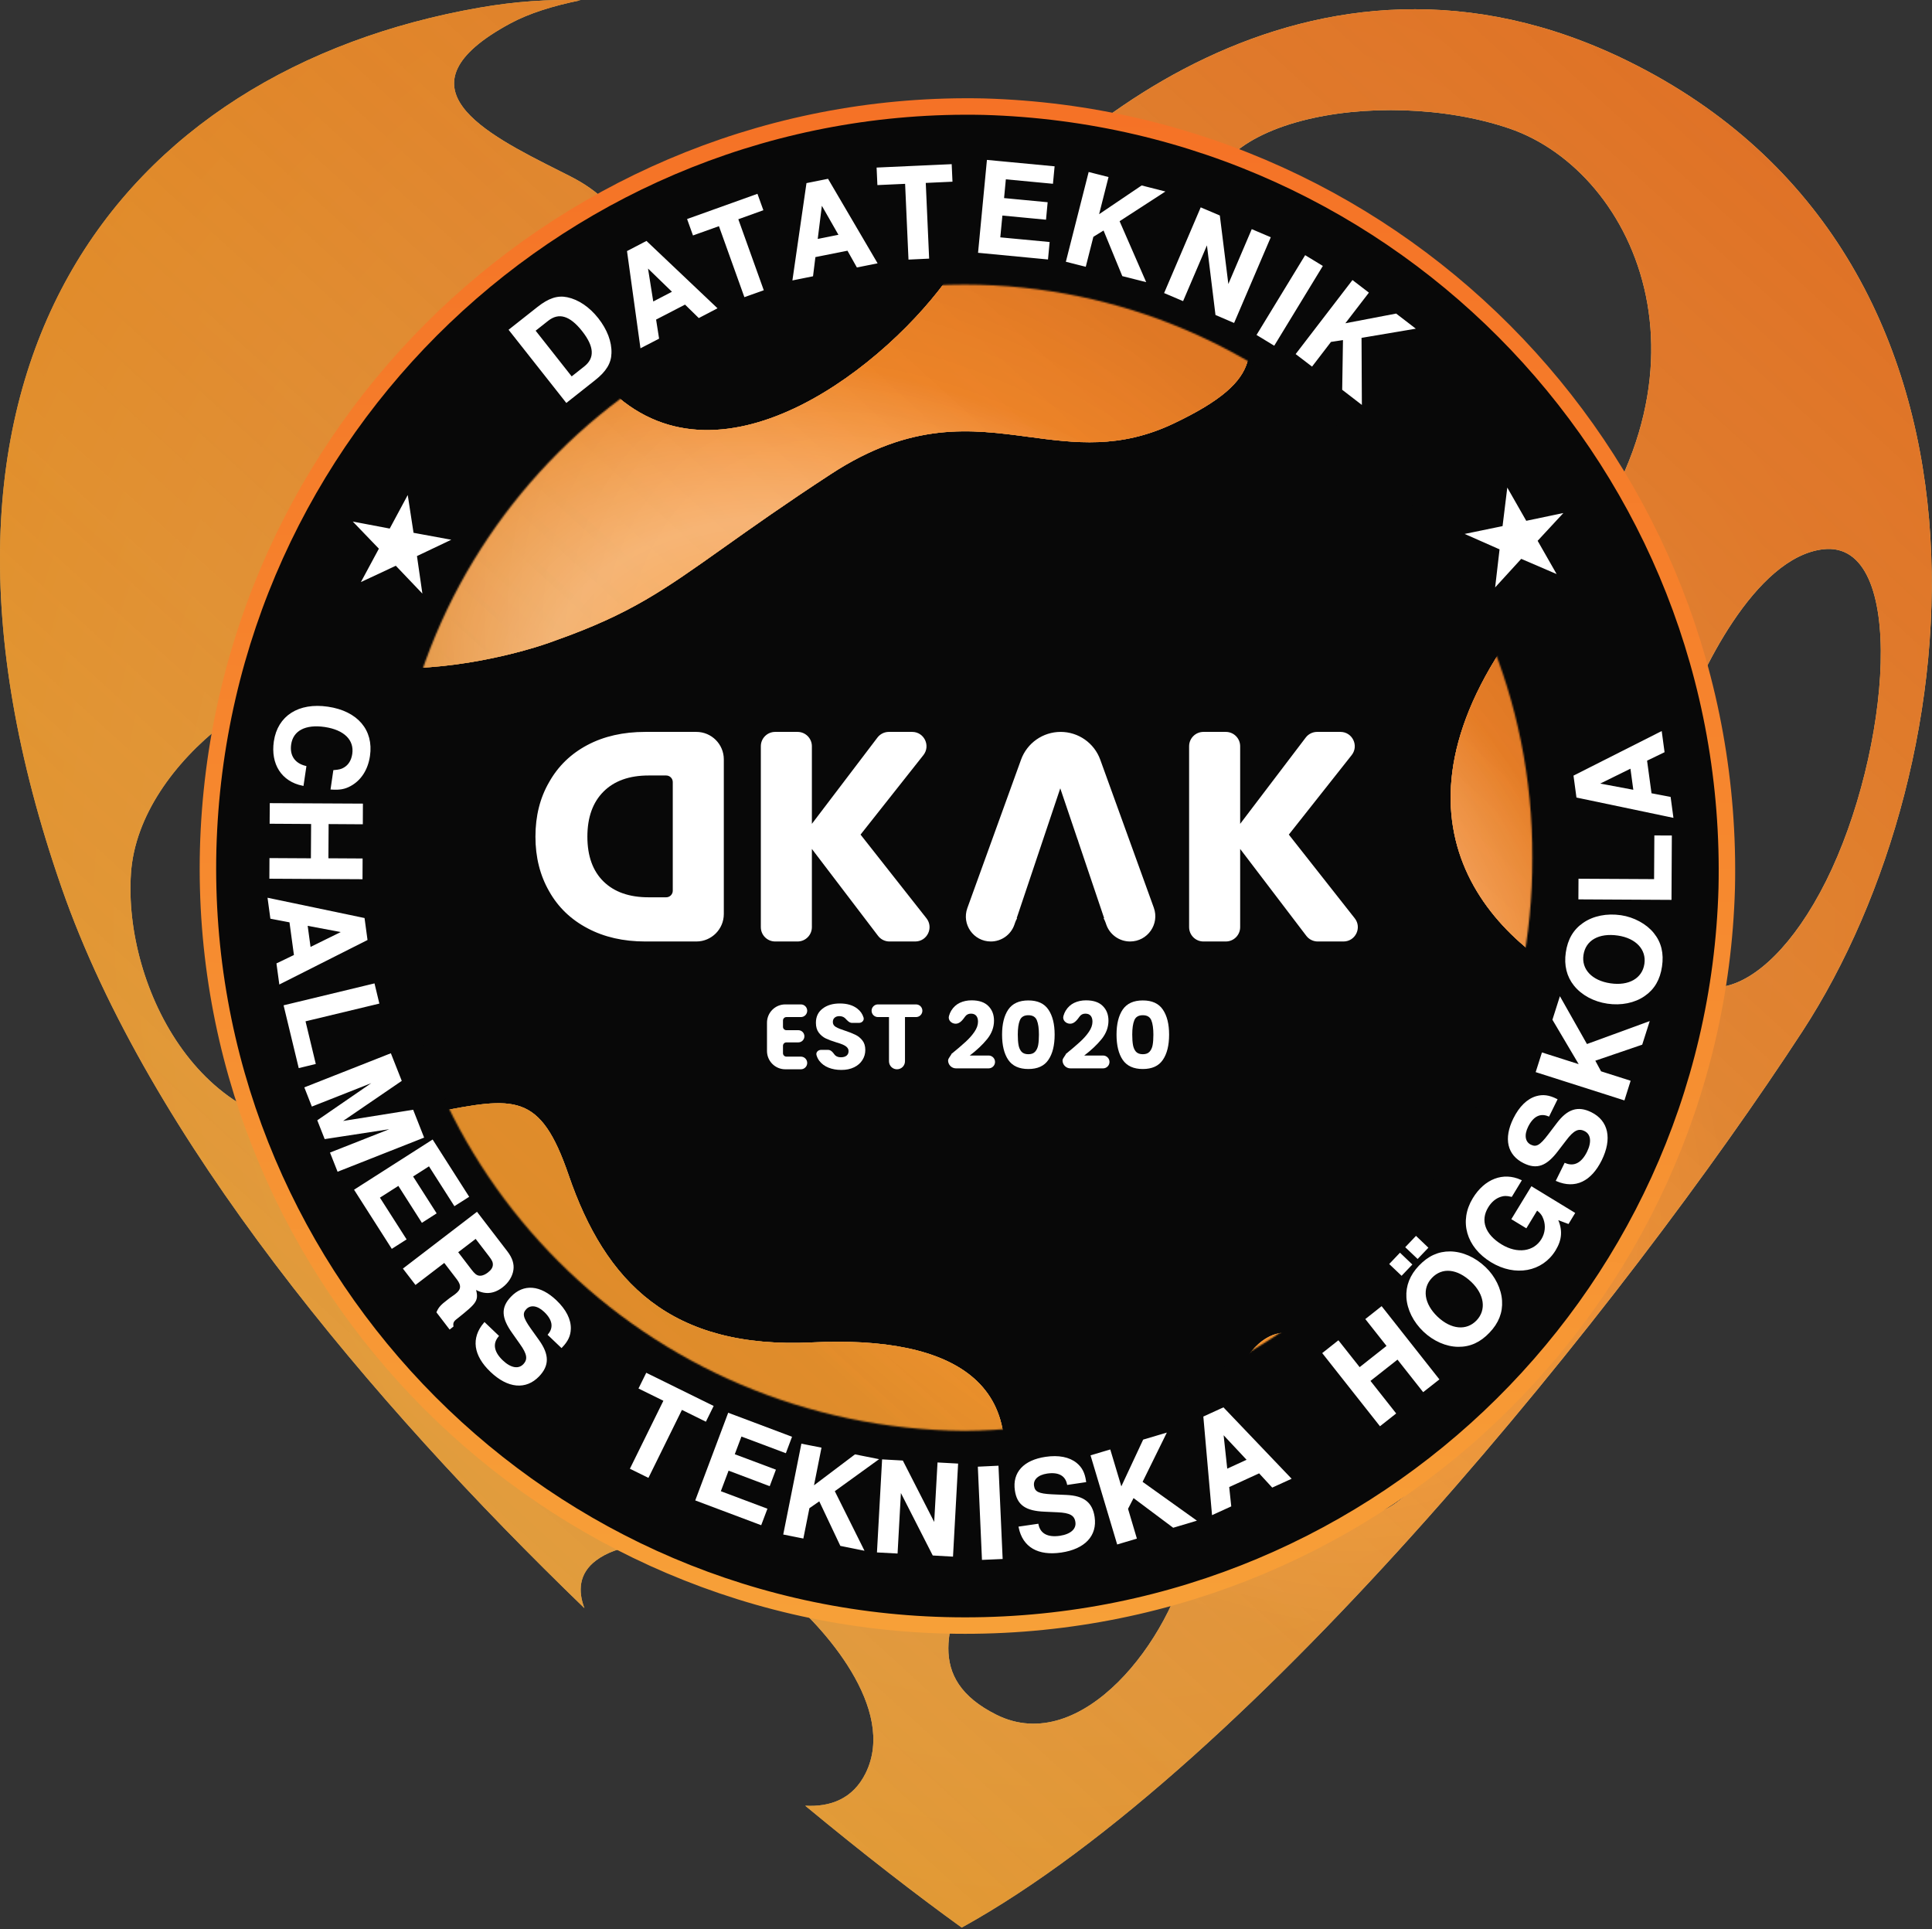 <svg width="1246" height="1244" viewBox="0 0 1246 1244" fill="none" xmlns="http://www.w3.org/2000/svg">
<rect x="0" y="0" width="1246" height="1244" fill="#333333" stroke="none"/>
<path fill-rule="evenodd" clip-rule="evenodd" d="M395.458 253.329C466.977 319.229 572.978 234.811 613.208 176.702C673.658 89.006 845.644 -61.226 1049.98 39.411C1305.41 165.208 1274.76 492.79 1162.37 665.201C1049.98 837.613 809.884 1138.38 620.232 1243.1C591.764 1222.55 557.258 1195.94 519.321 1164.51C535.542 1165.4 550.08 1160.11 558.292 1143.48C578.726 1102.1 531.046 1048.76 504.652 1027.27C467.616 997.253 411.422 986.398 384.603 1006.19C373.026 1014.74 372.827 1026.39 376.903 1037.09C238.55 903.485 95.983 734.155 39.78 572.61C-77.077 236.727 78.732 45.158 309.252 4.929C332.351 0.898 354.048 -0.537 374.379 0.175C356.618 3.757 341.085 8.642 329.048 15.146C253.28 56.085 312.575 85.915 360.908 110.231C363.086 111.326 365.242 112.411 367.362 113.484C406.697 133.408 407.591 158.822 387.796 173.509C371.377 185.691 357.145 213.994 395.458 253.329ZM1083.19 471.079C1095.75 434.255 1131.85 359.331 1175.78 354.222C1230.7 347.836 1219.2 485.127 1177.7 568.14C1136.19 651.153 1078.72 659.454 1070.42 589.851C1063.78 534.169 1076.16 487.469 1083.19 471.079ZM358.422 412.97C338.839 420.419 288.18 434.297 242.203 430.211C184.733 425.102 89.587 489.597 84.479 563.031C79.37 636.466 131.094 739.274 226.878 726.503C248.075 723.677 265.582 720.256 280.251 717.39C331.863 707.307 348.325 704.09 366.723 757.793C390.35 826.757 432.495 870.179 523.809 865.709C615.123 861.24 673.232 891.891 636.834 986.398C634.058 993.736 630.958 1001.01 627.907 1008.17C611.315 1047.12 596.193 1082.61 642.581 1105.81C697.498 1133.27 755.607 1057.28 767.101 1000.45C768.092 995.546 769.092 990.451 770.118 985.231C780.982 929.906 794.615 860.491 829.041 859.324C865.41 858.091 863.696 897.917 862.959 915.04C862.932 915.655 862.907 916.241 862.885 916.794C862.246 932.758 860.522 1027.7 930.573 937.867C984.85 868.264 1019.97 817.179 1035.94 783.974C1036.26 783.308 1036.58 782.635 1036.91 781.955C1057 740.203 1090.32 670.983 1018.69 633.912C946.959 596.786 883.319 510.031 1000.18 377.21C1117.03 244.389 1055.73 110.93 973.356 82.833C890.982 54.737 761.354 77.086 781.149 146.051C785.448 161.029 790.41 173.748 794.746 184.863C810.374 224.922 817.868 244.132 756.884 273.125C722.222 289.603 693.248 285.73 663.495 281.752C626.377 276.789 588.045 271.665 535.942 305.691C506.25 325.082 484.608 340.448 466.672 353.182C427.903 380.708 406.445 395.943 358.422 412.97Z" fill="url(#paint0_radial_36_148)"/>
<path fill-rule="evenodd" clip-rule="evenodd" d="M395.458 253.329C466.977 319.229 572.978 234.811 613.208 176.702C673.658 89.006 845.644 -61.226 1049.98 39.411C1305.41 165.208 1274.76 492.79 1162.37 665.201C1049.98 837.613 809.884 1138.38 620.232 1243.1C591.764 1222.55 557.258 1195.94 519.321 1164.51C535.542 1165.4 550.08 1160.11 558.292 1143.48C578.726 1102.1 531.046 1048.76 504.652 1027.27C467.616 997.253 411.422 986.398 384.603 1006.19C373.026 1014.74 372.827 1026.39 376.903 1037.09C238.55 903.485 95.983 734.155 39.78 572.61C-77.077 236.727 78.732 45.158 309.252 4.929C332.351 0.898 354.048 -0.537 374.379 0.175C356.618 3.757 341.085 8.642 329.048 15.146C253.28 56.085 312.575 85.915 360.908 110.231C363.086 111.326 365.242 112.411 367.362 113.484C406.697 133.408 407.591 158.822 387.796 173.509C371.377 185.691 357.145 213.994 395.458 253.329ZM1083.19 471.079C1095.75 434.255 1131.85 359.331 1175.78 354.222C1230.7 347.836 1219.2 485.127 1177.7 568.14C1136.19 651.153 1078.72 659.454 1070.42 589.851C1063.78 534.169 1076.16 487.469 1083.19 471.079ZM358.422 412.97C338.839 420.419 288.18 434.297 242.203 430.211C184.733 425.102 89.587 489.597 84.479 563.031C79.37 636.466 131.094 739.274 226.878 726.503C248.075 723.677 265.582 720.256 280.251 717.39C331.863 707.307 348.325 704.09 366.723 757.793C390.35 826.757 432.495 870.179 523.809 865.709C615.123 861.24 673.232 891.891 636.834 986.398C634.058 993.736 630.958 1001.01 627.907 1008.17C611.315 1047.12 596.193 1082.61 642.581 1105.81C697.498 1133.27 755.607 1057.28 767.101 1000.45C768.092 995.546 769.092 990.451 770.118 985.231C780.982 929.906 794.615 860.491 829.041 859.324C865.41 858.091 863.696 897.917 862.959 915.04C862.932 915.655 862.907 916.241 862.885 916.794C862.246 932.758 860.522 1027.7 930.573 937.867C984.85 868.264 1019.97 817.179 1035.94 783.974C1036.26 783.308 1036.58 782.635 1036.91 781.955C1057 740.203 1090.32 670.983 1018.69 633.912C946.959 596.786 883.319 510.031 1000.18 377.21C1117.03 244.389 1055.73 110.93 973.356 82.833C890.982 54.737 761.354 77.086 781.149 146.051C785.448 161.029 790.41 173.748 794.746 184.863C810.374 224.922 817.868 244.132 756.884 273.125C722.222 289.603 693.248 285.73 663.495 281.752C626.377 276.789 588.045 271.665 535.942 305.691C506.25 325.082 484.608 340.448 466.672 353.182C427.903 380.708 406.445 395.943 358.422 412.97Z" fill="url(#paint1_linear_36_148)"/>
<path fill-rule="evenodd" clip-rule="evenodd" d="M395.458 253.329C466.977 319.229 572.978 234.811 613.208 176.702C673.658 89.006 845.644 -61.226 1049.98 39.411C1305.41 165.208 1274.76 492.79 1162.37 665.201C1049.98 837.613 809.884 1138.38 620.232 1243.1C591.764 1222.55 557.258 1195.94 519.321 1164.51C535.542 1165.4 550.08 1160.11 558.292 1143.48C578.726 1102.1 531.046 1048.76 504.652 1027.27C467.616 997.253 411.422 986.398 384.603 1006.19C373.026 1014.74 372.827 1026.39 376.903 1037.09C238.55 903.485 95.983 734.155 39.78 572.61C-77.077 236.727 78.732 45.158 309.252 4.929C332.351 0.898 354.048 -0.537 374.379 0.175C356.618 3.757 341.085 8.642 329.048 15.146C253.28 56.085 312.575 85.915 360.908 110.231C363.086 111.326 365.242 112.411 367.362 113.484C406.697 133.408 407.591 158.822 387.796 173.509C371.377 185.691 357.145 213.994 395.458 253.329ZM1083.19 471.079C1095.75 434.255 1131.85 359.331 1175.78 354.222C1230.7 347.836 1219.2 485.127 1177.7 568.14C1136.19 651.153 1078.72 659.454 1070.42 589.851C1063.78 534.169 1076.16 487.469 1083.19 471.079ZM358.422 412.97C338.839 420.419 288.18 434.297 242.203 430.211C184.733 425.102 89.587 489.597 84.479 563.031C79.37 636.466 131.094 739.274 226.878 726.503C248.075 723.677 265.582 720.256 280.251 717.39C331.863 707.307 348.325 704.09 366.723 757.793C390.35 826.757 432.495 870.179 523.809 865.709C615.123 861.24 673.232 891.891 636.834 986.398C634.058 993.736 630.958 1001.01 627.907 1008.17C611.315 1047.12 596.193 1082.61 642.581 1105.81C697.498 1133.27 755.607 1057.28 767.101 1000.45C768.092 995.546 769.092 990.451 770.118 985.231C780.982 929.906 794.615 860.491 829.041 859.324C865.41 858.091 863.696 897.917 862.959 915.04C862.932 915.655 862.907 916.241 862.885 916.794C862.246 932.758 860.522 1027.7 930.573 937.867C984.85 868.264 1019.97 817.179 1035.94 783.974C1036.26 783.308 1036.58 782.635 1036.91 781.955C1057 740.203 1090.32 670.983 1018.69 633.912C946.959 596.786 883.319 510.031 1000.18 377.21C1117.03 244.389 1055.73 110.93 973.356 82.833C890.982 54.737 761.354 77.086 781.149 146.051C785.448 161.029 790.41 173.748 794.746 184.863C810.374 224.922 817.868 244.132 756.884 273.125C722.222 289.603 693.248 285.73 663.495 281.752C626.377 276.789 588.045 271.665 535.942 305.691C506.25 325.082 484.608 340.448 466.672 353.182C427.903 380.708 406.445 395.943 358.422 412.97Z" fill="url(#paint2_radial_36_148)" fill-opacity="0.25" style="mix-blend-mode:overlay"/>
<path fill-rule="evenodd" clip-rule="evenodd" d="M395.458 253.329C466.977 319.229 572.978 234.811 613.208 176.702C673.658 89.006 845.644 -61.226 1049.98 39.411C1305.41 165.208 1274.76 492.79 1162.37 665.201C1049.98 837.613 809.884 1138.38 620.232 1243.1C591.764 1222.55 557.258 1195.94 519.321 1164.51C535.542 1165.4 550.08 1160.11 558.292 1143.48C578.726 1102.1 531.046 1048.76 504.652 1027.27C467.616 997.253 411.422 986.398 384.603 1006.19C373.026 1014.74 372.827 1026.39 376.903 1037.09C238.55 903.485 95.983 734.155 39.78 572.61C-77.077 236.727 78.732 45.158 309.252 4.929C332.351 0.898 354.048 -0.537 374.379 0.175C356.618 3.757 341.085 8.642 329.048 15.146C253.28 56.085 312.575 85.915 360.908 110.231C363.086 111.326 365.242 112.411 367.362 113.484C406.697 133.408 407.591 158.822 387.796 173.509C371.377 185.691 357.145 213.994 395.458 253.329ZM1083.19 471.079C1095.75 434.255 1131.85 359.331 1175.78 354.222C1230.7 347.836 1219.2 485.127 1177.7 568.14C1136.19 651.153 1078.72 659.454 1070.42 589.851C1063.78 534.169 1076.16 487.469 1083.19 471.079ZM358.422 412.97C338.839 420.419 288.18 434.297 242.203 430.211C184.733 425.102 89.587 489.597 84.479 563.031C79.37 636.466 131.094 739.274 226.878 726.503C248.075 723.677 265.582 720.256 280.251 717.39C331.863 707.307 348.325 704.09 366.723 757.793C390.35 826.757 432.495 870.179 523.809 865.709C615.123 861.24 673.232 891.891 636.834 986.398C634.058 993.736 630.958 1001.01 627.907 1008.17C611.315 1047.12 596.193 1082.61 642.581 1105.81C697.498 1133.27 755.607 1057.28 767.101 1000.45C768.092 995.546 769.092 990.451 770.118 985.231C780.982 929.906 794.615 860.491 829.041 859.324C865.41 858.091 863.696 897.917 862.959 915.04C862.932 915.655 862.907 916.241 862.885 916.794C862.246 932.758 860.522 1027.7 930.573 937.867C984.85 868.264 1019.97 817.179 1035.94 783.974C1036.26 783.308 1036.58 782.635 1036.91 781.955C1057 740.203 1090.32 670.983 1018.69 633.912C946.959 596.786 883.319 510.031 1000.18 377.21C1117.03 244.389 1055.73 110.93 973.356 82.833C890.982 54.737 761.354 77.086 781.149 146.051C785.448 161.029 790.41 173.748 794.746 184.863C810.374 224.922 817.868 244.132 756.884 273.125C722.222 289.603 693.248 285.73 663.495 281.752C626.377 276.789 588.045 271.665 535.942 305.691C506.25 325.082 484.608 340.448 466.672 353.182C427.903 380.708 406.445 395.943 358.422 412.97Z" fill="url(#paint3_radial_36_148)" style="mix-blend-mode:soft-light"/>
<path d="M134.245 547.922C141.322 276.622 366.186 62.897 634.584 68.793C906.118 76.591 1119.83 301.439 1113.62 572.762C1106.14 841.345 881.301 1055.06 609.744 1048.17C341.37 1041.36 127.629 816.528 134.245 547.922Z" fill="#080808" stroke="url(#paint4_linear_36_148)" stroke-width="10.623" stroke-miterlimit="3.86"/>
<path d="M213.842 508.603C218.909 508.943 222.247 508.396 225.874 506.384C232.414 502.835 236.748 496.142 238.022 487.412C240.428 471.038 230.214 459.098 211.424 456.335C192.773 453.589 179.588 462.021 177.202 478.158C175.083 492.589 182.029 503.449 195.226 506.142L196.952 494.504C189.649 492.704 186.097 487.358 187.196 479.952C188.552 470.731 196.837 466.386 209.509 468.247C222.333 470.159 229.158 476.949 227.771 486.312C227.16 490.475 225.228 493.678 222.111 495.491C220.331 496.569 218.723 496.948 215.505 497.219L213.842 508.603Z" fill="white"/>
<path d="M213.842 508.603C218.909 508.943 222.247 508.396 225.874 506.384C232.414 502.835 236.748 496.142 238.022 487.412C240.428 471.038 230.214 459.098 211.424 456.335C192.773 453.589 179.588 462.021 177.202 478.158C175.083 492.589 182.029 503.449 195.226 506.142L196.952 494.504C189.649 492.704 186.097 487.358 187.196 479.952C188.552 470.731 196.837 466.386 209.509 468.247C222.333 470.159 229.158 476.949 227.771 486.312C227.16 490.475 225.228 493.678 222.111 495.491C220.331 496.569 218.723 496.948 215.505 497.219L213.842 508.603Z" stroke="white" stroke-width="1.192" stroke-miterlimit="10"/>
<path d="M201.103 554.123L174.38 553.977L174.325 566.091L233.198 566.407L233.254 554.224L211.2 554.099L211.341 530.837L233.395 530.976L233.45 518.848L174.577 518.546L174.495 530.631L201.246 530.793L201.103 554.123Z" fill="white"/>
<path d="M201.103 554.123L174.38 553.977L174.325 566.091L233.198 566.407L233.254 554.224L211.2 554.099L211.341 530.837L233.395 530.976L233.45 518.848L174.577 518.546L174.495 530.631L201.246 530.793L201.103 554.123Z" stroke="white" stroke-width="1.195" stroke-miterlimit="10"/>
<path d="M190.214 616.232L178.942 621.654L180.621 633.992L236.373 605.861L234.566 592.537L173.247 579.706L174.914 591.961L187.236 594.309L190.214 616.232ZM199.797 611.568L197.73 596.327L221.637 600.817L199.797 611.568Z" fill="white"/>
<path d="M190.214 616.232L178.942 621.654L180.621 633.992L236.373 605.861L234.566 592.537L173.247 579.706L174.914 591.961L187.236 594.309L190.214 616.232ZM199.797 611.568L197.73 596.327L221.637 600.817L199.797 611.568Z" stroke="white" stroke-width="1.198" stroke-miterlimit="10"/>
<path d="M243.936 646.763L241.082 634.909L183.616 648.766L193.107 688.103L202.941 685.714L196.319 658.203L243.936 646.763Z" fill="white"/>
<path d="M243.936 646.763L241.082 634.909L183.616 648.766L193.107 688.103L202.941 685.714L196.319 658.203L243.936 646.763Z" stroke="white" stroke-width="1.2" stroke-miterlimit="10"/>
<path d="M244.097 696.043L205.35 722.698L209.776 733.946L256.231 726.824L213.597 743.62L218.051 754.88L272.754 733.299L266.075 716.344L218.739 723.91L258.38 696.825L251.74 680.014L197.037 701.58L201.462 712.857L244.097 696.043Z" fill="white"/>
<path d="M244.097 696.043L205.35 722.698L209.776 733.946L256.231 726.824L213.597 743.62L218.051 754.88L272.754 733.299L266.075 716.344L218.739 723.91L258.38 696.825L251.74 680.014L197.037 701.58L201.462 712.857L244.097 696.043Z" stroke="white" stroke-width="1.194" stroke-miterlimit="10"/>
<path d="M257.088 763.954L272.274 787.774L280.784 782.311L265.597 758.534L276.844 751.345L293.244 777.044L301.767 771.625L278.839 735.69L229.165 767.425L252.861 804.556L261.4 799.093L244.203 772.182L257.088 763.954Z" fill="white"/>
<path d="M257.088 763.954L272.274 787.774L280.784 782.311L265.597 758.534L276.844 751.345L293.244 777.044L301.767 771.625L278.839 735.69L229.165 767.425L252.861 804.556L261.4 799.093L244.203 772.182L257.088 763.954Z" stroke="white" stroke-width="1.197" stroke-miterlimit="10"/>
<path d="M286.634 813.619L295.104 824.675C298.306 828.853 298.02 831.929 294.087 834.913C293.715 835.212 293.071 835.731 292.173 836.311C290.917 837.148 289.744 838.069 289.057 838.616C284.696 841.941 283.47 843.27 282.147 846.223L290.088 856.591L291.819 855.217C291.522 853.106 292.046 851.787 294.105 850.242C307.716 839.398 308.156 838.637 306.156 830.703C312.245 834.393 318.056 834.121 323.779 829.707C327.499 826.858 329.924 822.949 330.517 818.94C331.076 815.17 329.839 811.42 326.785 807.419L307.524 782.318L260.687 818.22L268.072 827.831L286.634 813.619ZM294.671 807.444L306.868 798.118L315.789 809.732C317.905 812.478 318.531 813.825 318.454 815.733C318.377 817.652 317.226 819.446 315.037 821.099C312.793 822.837 310.487 823.594 308.687 823.225C306.997 822.902 305.691 821.86 303.59 819.1L294.671 807.444Z" fill="white"/>
<path d="M286.634 813.619L295.104 824.675C298.306 828.853 298.02 831.929 294.087 834.913C293.715 835.212 293.071 835.731 292.173 836.311C290.917 837.148 289.744 838.069 289.057 838.616C284.696 841.941 283.47 843.27 282.147 846.223L290.088 856.591L291.819 855.217C291.522 853.106 292.046 851.787 294.105 850.242C307.716 839.398 308.156 838.637 306.156 830.703C312.245 834.393 318.056 834.121 323.779 829.707C327.499 826.858 329.924 822.949 330.517 818.94C331.076 815.17 329.839 811.42 326.785 807.419L307.524 782.318L260.687 818.22L268.072 827.831L286.634 813.619ZM294.671 807.444L306.868 798.118L315.789 809.732C317.905 812.478 318.531 813.825 318.454 815.733C318.377 817.652 317.226 819.446 315.037 821.099C312.793 822.837 310.487 823.594 308.687 823.225C306.997 822.902 305.691 821.86 303.59 819.1L294.671 807.444Z" stroke="white" stroke-width="1.198" stroke-miterlimit="10"/>
<path d="M362.129 868.539C365.861 864.639 367.434 861.243 367.544 856.898C367.693 851.011 364.569 844.833 358.449 838.999C348.245 829.273 337.782 828.405 329.899 836.731C323.604 843.302 323.862 849.691 330.961 859.546L335.791 866.399C340.572 873.069 341.183 876.744 337.911 880.195C334.497 883.754 329.179 882.806 323.865 877.736C317.924 872.088 316.974 866.385 321.023 861.581L312.492 853.442C304.354 863.05 305.872 873.942 316.731 884.286C327.698 894.772 339.074 895.79 347.298 887.164C353.693 880.455 353.655 873.723 347.222 864.683L341.793 857.085C336.701 849.902 336.062 846.957 339.002 843.833C342.07 840.644 346.863 841.325 351.367 845.618C356.913 850.878 357.773 856.159 353.97 860.761L362.129 868.539Z" fill="white"/>
<path d="M362.129 868.539C365.861 864.639 367.434 861.243 367.544 856.898C367.693 851.011 364.569 844.833 358.449 838.999C348.245 829.273 337.782 828.405 329.899 836.731C323.604 843.302 323.862 849.691 330.961 859.546L335.791 866.399C340.572 873.069 341.183 876.744 337.911 880.195C334.497 883.754 329.179 882.806 323.865 877.736C317.924 872.088 316.974 866.385 321.023 861.581L312.492 853.442C304.354 863.05 305.872 873.942 316.731 884.286C327.698 894.772 339.074 895.79 347.298 887.164C353.693 880.455 353.655 873.723 347.222 864.683L341.793 857.085C336.701 849.902 336.062 846.957 339.002 843.833C342.07 840.644 346.863 841.325 351.367 845.618C356.913 850.878 357.773 856.159 353.97 860.761L362.129 868.539Z" stroke="white" stroke-width="1.193" stroke-miterlimit="10"/>
<path d="M439.52 908.435L454.975 916.049L459.455 906.978L417.061 886.102L412.581 895.174L428.635 903.069L407.036 946.917L417.921 952.269L439.52 908.435Z" fill="white"/>
<path d="M439.52 908.435L454.975 916.049L459.455 906.978L417.061 886.102L412.581 895.174L428.635 903.069L407.036 946.917L417.921 952.269L439.52 908.435Z" stroke="white" stroke-width="1.198" stroke-miterlimit="10"/>
<path d="M469.531 947.647L496.06 957.659L499.637 948.13L473.106 938.174L477.828 925.646L506.471 936.398L510.032 926.911L469.99 911.845L449.16 967.267L490.568 982.831L494.162 973.316L464.115 962.023L469.531 947.647Z" fill="white"/>
<path d="M469.531 947.647L496.06 957.659L499.637 948.13L473.106 938.174L477.828 925.646L506.471 936.398L510.032 926.911L469.99 911.845L449.16 967.267L490.568 982.831L494.162 973.316L464.115 962.023L469.531 947.647Z" stroke="white" stroke-width="1.202" stroke-miterlimit="10"/>
<path d="M521.473 972.285L528.61 967.319L542.372 996.415L556.465 999.254L537.636 961.476L565.505 941.331L551.554 938.551L524.09 959.281L529.106 934.056L517.301 931.723L505.832 989.136L517.637 991.497L521.473 972.285Z" fill="white"/>
<path d="M521.473 972.285L528.61 967.319L542.372 996.415L556.465 999.254L537.636 961.476L565.505 941.331L551.554 938.551L524.09 959.281L529.106 934.056L517.301 931.723L505.832 989.136L517.637 991.497L521.473 972.285Z" stroke="white" stroke-width="1.189" stroke-miterlimit="10"/>
<path d="M601.928 1002.55L614.055 1003.24L617.284 944.425L605.2 943.768L602.965 983.746L581.884 942.475L569.453 941.781L566.205 1000.59L578.305 1001.24L580.542 960.601L601.928 1002.55Z" fill="white"/>
<path d="M601.928 1002.55L614.055 1003.24L617.284 944.425L605.2 943.768L602.965 983.746L581.884 942.475L569.453 941.781L566.205 1000.59L578.305 1001.24L580.542 960.601L601.928 1002.55Z" stroke="white" stroke-width="1.196" stroke-miterlimit="10"/>
<path d="M643.373 945.856L631.257 946.432L633.869 1005.35L646.013 1004.82L643.373 945.856Z" fill="white"/>
<path d="M643.373 945.856L631.257 946.432L633.869 1005.35L646.013 1004.82L643.373 945.856Z" stroke="white" stroke-width="1.198" stroke-miterlimit="10"/>
<path d="M699.851 955.309C699.077 950.002 697.366 946.692 694.04 943.943C689.507 940.224 682.742 938.861 674.393 940.093C660.502 942.153 653.437 949.827 655.114 961.129C656.426 970.095 661.592 973.802 673.666 974.29L681.999 974.67C690.211 975.019 693.461 976.812 694.139 981.498C694.86 986.355 690.842 989.927 683.634 991.02C675.499 992.202 670.492 989.452 669.176 983.319L657.549 985.016C660.126 997.323 669.618 1002.82 684.399 1000.64C699.321 998.429 707.102 990.143 705.368 978.39C704.013 969.24 698.718 965.166 687.695 964.676L678.379 964.271C669.627 963.839 666.925 962.537 666.289 958.314C665.627 953.95 669.123 950.603 675.245 949.707C682.804 948.608 687.478 951.153 688.731 956.962L699.851 955.309Z" fill="white"/>
<path d="M699.851 955.309C699.077 950.002 697.366 946.692 694.04 943.943C689.507 940.224 682.742 938.861 674.393 940.093C660.502 942.153 653.437 949.827 655.114 961.129C656.426 970.095 661.592 973.802 673.666 974.29L681.999 974.67C690.211 975.019 693.461 976.812 694.139 981.498C694.86 986.355 690.842 989.927 683.634 991.02C675.499 992.202 670.492 989.452 669.176 983.319L657.549 985.016C660.126 997.323 669.618 1002.82 684.399 1000.64C699.321 998.429 707.102 990.143 705.368 978.39C704.013 969.24 698.718 965.166 687.695 964.676L678.379 964.271C669.627 963.839 666.925 962.537 666.289 958.314C665.627 953.95 669.123 950.603 675.245 949.707C682.804 948.608 687.478 951.153 688.731 956.962L699.851 955.309Z" stroke="white" stroke-width="1.189" stroke-miterlimit="10"/>
<path d="M726.865 972.979L730.849 965.213L756.747 984.59L770.593 980.454L736.135 955.826L751.391 924.83L737.686 928.9L723.053 960.22L715.643 935.492L704.057 938.942L720.9 995.292L732.472 991.842L726.865 972.979Z" fill="white"/>
<path d="M726.865 972.979L730.849 965.213L756.747 984.59L770.593 980.454L736.135 955.826L751.391 924.83L737.686 928.9L723.053 960.22L715.643 935.492L704.057 938.942L720.9 995.292L732.472 991.842L726.865 972.979Z" stroke="white" stroke-width="1.194" stroke-miterlimit="10"/>
<path d="M812.181 949.435L820.643 958.624L831.992 953.443L788.896 908.319L776.696 913.899L782.194 976.229L793.432 971.088L792.107 958.644L812.181 949.435ZM804.949 941.609L790.973 948.014L788.361 923.871L804.949 941.609Z" fill="white"/>
<path d="M812.181 949.435L820.643 958.624L831.992 953.443L788.896 908.319L776.696 913.899L782.194 976.229L793.432 971.088L792.107 958.644L812.181 949.435ZM804.949 941.609L790.973 948.014L788.361 923.871L804.949 941.609Z" stroke="white" stroke-width="1.197" stroke-miterlimit="10"/>
<path d="M901.382 875.978L917.941 896.968L927.472 889.47L890.953 843.179L881.366 850.761L895.045 868.074L876.773 882.505L863.076 865.188L853.577 872.705L890.083 918.95L899.596 911.437L883.023 890.445L901.382 875.978Z" fill="white"/>
<path d="M901.382 875.978L917.941 896.968L927.472 889.47L890.953 843.179L881.366 850.761L895.045 868.074L876.773 882.505L863.076 865.188L853.577 872.705L890.083 918.95L899.596 911.437L883.023 890.445L901.382 875.978Z" stroke="white" stroke-width="1.197" stroke-miterlimit="10"/>
<path d="M902.906 808.707L896.783 815.143L903.902 821.914L910.024 815.504L902.906 808.707ZM913.236 797.848L907.11 804.298L914.247 811.07L920.368 804.663L913.236 797.848ZM915.534 816.641C909.845 822.582 907.192 829.357 907.62 836.687C908.1 844.385 912.011 852.224 918.377 858.291C924.728 864.339 932.787 867.897 940.428 867.965C947.928 868.069 954.41 865.121 960.172 859.028C965.98 852.975 968.585 846.339 968.117 838.897C967.717 831.481 963.716 823.316 957.676 817.599C951.038 811.26 943.035 807.761 935.324 807.634C927.755 807.557 921.369 810.507 915.534 816.641ZM923.066 823.703C929.912 816.5 940.053 817.5 949.296 826.289C957.989 834.572 959.367 844.914 952.71 851.925C945.968 858.991 935.632 858.054 926.69 849.556C917.792 841.013 916.325 830.755 923.066 823.703Z" fill="white"/>
<path d="M902.906 808.707L896.783 815.143L903.902 821.914L910.024 815.504L902.906 808.707ZM913.236 797.848L907.11 804.298L914.247 811.07L920.368 804.663L913.236 797.848ZM915.534 816.641C909.845 822.582 907.192 829.357 907.62 836.687C908.1 844.385 912.011 852.224 918.377 858.291C924.728 864.339 932.787 867.897 940.428 867.965C947.928 868.069 954.41 865.121 960.172 859.028C965.98 852.975 968.585 846.339 968.117 838.897C967.717 831.481 963.716 823.316 957.676 817.599C951.038 811.26 943.035 807.761 935.324 807.634C927.755 807.557 921.369 810.507 915.534 816.641V816.641ZM923.066 823.703C929.912 816.5 940.053 817.5 949.296 826.289C957.989 834.572 959.367 844.914 952.71 851.925C945.968 858.991 935.632 858.054 926.69 849.556C917.792 841.013 916.325 830.755 923.066 823.703Z" stroke="white" stroke-width="1.193" stroke-miterlimit="10"/>
<path d="M987.85 765.819L975.516 786.051L984.188 791.318L991.182 779.814C993.852 781.817 995.14 783.558 996.028 786.176C997.573 790.52 997.057 795.428 994.598 799.419C989.477 807.815 978.5 809.36 968.117 803.041C957.25 796.411 953.896 787.114 959.278 778.305C961.473 774.714 964.337 772.306 967.761 771.226C969.878 770.536 971.535 770.481 974.701 771.194L980.628 761.414C969.509 756.379 957.801 760.807 950.37 773C941.515 787.529 946.217 803.957 961.918 813.498C977.221 822.832 994.451 819.651 1002.75 806.023C1006.87 799.213 1007.25 793.192 1003.92 785.859L1011.32 788.625L1015.08 782.424L987.85 765.819Z" fill="white"/>
<path d="M987.85 765.819L975.516 786.051L984.188 791.318L991.182 779.814C993.852 781.817 995.14 783.558 996.028 786.176C997.573 790.52 997.057 795.428 994.598 799.419C989.477 807.815 978.5 809.36 968.117 803.041C957.25 796.411 953.896 787.114 959.278 778.305C961.473 774.714 964.337 772.306 967.761 771.226C969.878 770.536 971.535 770.481 974.701 771.194L980.628 761.414C969.509 756.379 957.801 760.807 950.37 773C941.515 787.529 946.217 803.957 961.918 813.498C977.221 822.832 994.451 819.651 1002.75 806.023C1006.87 799.213 1007.25 793.192 1003.92 785.859L1011.32 788.625L1015.08 782.424L987.85 765.819Z" stroke="white" stroke-width="1.199" stroke-miterlimit="10"/>
<path d="M1003.73 709.176C998.883 706.77 995.14 706.295 990.942 707.477C985.293 709.104 980.289 713.938 976.52 721.571C970.281 734.272 972.616 744.54 982.934 749.623C991.131 753.661 997.145 751.498 1004.48 741.73L1009.6 735.057C1014.53 728.494 1017.91 726.785 1022.16 728.9C1026.59 731.073 1027.3 736.461 1024.05 743.066C1020.38 750.476 1015.24 753.081 1009.38 750.66L1004.16 761.24C1015.82 766.163 1025.78 761.45 1032.48 747.95C1039.16 734.292 1036.75 723.099 1026.02 717.804C1017.68 713.694 1011.23 715.749 1004.53 724.622L998.828 732.12C993.506 739.136 990.873 740.613 987.022 738.735C983.005 736.766 982.219 731.936 984.995 726.37C988.394 719.489 993.198 717.044 998.733 719.331L1003.73 709.176Z" fill="white"/>
<path d="M1003.73 709.176C998.883 706.77 995.14 706.295 990.942 707.477C985.293 709.104 980.289 713.938 976.52 721.571C970.281 734.272 972.616 744.54 982.934 749.623C991.131 753.661 997.145 751.498 1004.48 741.73L1009.6 735.057C1014.53 728.494 1017.91 726.785 1022.16 728.9C1026.59 731.073 1027.3 736.461 1024.05 743.066C1020.38 750.476 1015.24 753.081 1009.38 750.66L1004.16 761.24C1015.82 766.163 1025.78 761.45 1032.48 747.95C1039.16 734.292 1036.75 723.099 1026.02 717.804C1017.68 713.694 1011.23 715.749 1004.53 724.622L998.828 732.12C993.506 739.136 990.873 740.613 987.022 738.735C983.005 736.766 982.219 731.936 984.995 726.37C988.394 719.489 993.198 717.044 998.733 719.331L1003.73 709.176Z" stroke="white" stroke-width="1.198" stroke-miterlimit="10"/>
<path d="M1032.16 691.388L1028 683.711L1058.63 673.241L1063.02 659.471L1023.2 674.026L1006.18 643.936L1001.85 657.553L1019.45 687.307L994.834 679.46L991.148 691.019L1047.25 708.905L1050.89 697.359L1032.16 691.388Z" fill="white"/>
<path d="M1032.16 691.388L1028 683.711L1058.63 673.241L1063.02 659.471L1023.2 674.026L1006.18 643.936L1001.85 657.553L1019.45 687.307L994.834 679.46L991.148 691.019L1047.25 708.905L1050.89 697.359L1032.16 691.388Z" stroke="white" stroke-width="1.195" stroke-miterlimit="10"/>
<path d="M1010.41 614.341C1009.23 622.445 1010.98 629.544 1015.56 635.253C1020.39 641.266 1028.07 645.402 1036.75 646.675C1045.46 647.972 1054.1 646.231 1060.34 641.874C1066.52 637.64 1070.09 631.492 1071.29 623.179C1072.52 614.893 1070.87 607.98 1066.18 602.168C1061.56 596.371 1053.56 592.019 1045.36 590.816C1036.28 589.477 1027.76 591.239 1021.41 595.594C1015.17 599.88 1011.63 605.961 1010.41 614.341ZM1020.64 615.767C1022.08 605.946 1030.95 600.897 1043.55 602.757C1055.44 604.519 1062.54 612.116 1061.1 621.7C1059.69 631.325 1050.73 636.539 1038.53 634.73C1026.35 632.949 1019.2 625.405 1020.64 615.767Z" fill="white"/>
<path d="M1010.41 614.341C1009.23 622.445 1010.98 629.544 1015.56 635.253C1020.39 641.266 1028.07 645.402 1036.75 646.675C1045.46 647.972 1054.1 646.231 1060.34 641.874C1066.52 637.64 1070.09 631.492 1071.29 623.179C1072.52 614.893 1070.87 607.98 1066.18 602.168C1061.56 596.371 1053.56 592.019 1045.36 590.816C1036.28 589.477 1027.76 591.239 1021.41 595.594C1015.17 599.88 1011.63 605.961 1010.41 614.341V614.341ZM1020.64 615.767C1022.08 605.946 1030.95 600.897 1043.55 602.757C1055.44 604.519 1062.54 612.116 1061.1 621.7C1059.69 631.325 1050.73 636.539 1038.53 634.73C1026.35 632.949 1019.2 625.405 1020.64 615.767V615.767Z" stroke="white" stroke-width="1.192" stroke-miterlimit="10"/>
<path d="M1018.61 567.295L1018.55 579.409L1077.4 579.724L1077.61 539.416L1067.53 539.368L1067.36 567.551L1018.61 567.295Z" fill="white"/>
<path d="M1018.61 567.295L1018.55 579.409L1077.4 579.724L1077.61 539.416L1067.53 539.368L1067.36 567.551L1018.61 567.295Z" stroke="white" stroke-width="1.195" stroke-miterlimit="10"/>
<path d="M1061.59 490.207L1072.87 484.742L1071.2 472.362L1015.44 500.535L1017.24 513.834L1078.54 526.675L1076.89 514.435L1064.57 512.087L1061.59 490.207ZM1052 494.828L1054.07 510.069L1030.16 505.579L1052 494.828Z" fill="white"/>
<path d="M1061.59 490.207L1072.87 484.742L1071.2 472.362L1015.44 500.535L1017.24 513.834L1078.54 526.675L1076.89 514.435L1064.57 512.087L1061.59 490.207ZM1052 494.828L1054.07 510.069L1030.16 505.579L1052 494.828Z" stroke="white" stroke-width="1.198" stroke-miterlimit="10"/>
<path d="M229.247 337.283L245.081 353.742L234.133 374.077L255.405 364.127L271.551 381.057L268.259 358.257L289.124 348.336L266.178 344.111L262.639 321.093L251.659 341.542L229.247 337.283Z" stroke="white" stroke-width="1.192" stroke-miterlimit="10"/>
<path d="M251.616 341.706L262.552 321.302L266.079 344.248L289.013 348.405L268.19 358.324L271.512 381.056L255.392 364.238L234.19 374.175L245.081 353.882L229.274 337.452L251.616 341.706Z" fill="white"/>
<path d="M365.337 259.028L383.422 244.718C390.463 239.175 393.594 234.038 393.752 227.803C394.021 220.587 391.035 212.772 385.37 205.574C379.774 198.493 372.854 193.758 365.712 192.274C359.645 190.997 354.016 192.861 346.902 198.499L328.831 212.766L365.337 259.028ZM368.59 243.57L344.609 213.166L353.166 206.412C360.35 200.732 367.854 202.958 375.908 213.189C383.925 223.346 384.33 231.139 377.161 236.805L368.59 243.57Z" fill="white"/>
<path d="M365.337 259.028L383.422 244.718C390.463 239.175 393.594 234.038 393.752 227.803C394.021 220.587 391.035 212.772 385.37 205.574C379.774 198.493 372.854 193.758 365.712 192.274C359.645 190.997 354.016 192.861 346.902 198.499L328.831 212.766L365.337 259.028ZM368.59 243.57L344.609 213.166L353.166 206.412C360.35 200.732 367.854 202.958 375.908 213.189C383.925 223.346 384.33 231.139 377.161 236.805L368.59 243.57Z" stroke="white" stroke-width="1.197" stroke-miterlimit="10"/>
<path d="M441.906 195.718L450.772 204.397L461.73 198.673L416.828 156.097L405.019 162.248L413.53 223.703L424.414 218.059L422.482 205.769L441.906 195.718ZM434.365 188.304L420.841 195.324L417.068 171.528L434.365 188.304Z" fill="white"/>
<path d="M441.906 195.718L450.772 204.397L461.73 198.673L416.828 156.097L405.019 162.248L413.53 223.703L424.414 218.059L422.482 205.769L441.906 195.718ZM434.365 188.304L420.841 195.324L417.068 171.528L434.365 188.304Z" stroke="white" stroke-width="1.187" stroke-miterlimit="10"/>
<path d="M475.404 141.04L491.551 135.21L488.144 125.755L443.881 141.615L447.285 151.082L464.025 145.099L480.436 190.879L491.815 186.821L475.404 141.04Z" fill="white"/>
<path d="M475.404 141.04L491.551 135.21L488.144 125.755L443.881 141.615L447.285 151.082L464.025 145.099L480.436 190.879L491.815 186.821L475.404 141.04Z" stroke="white" stroke-width="1.192" stroke-miterlimit="10"/>
<path d="M546.861 161.014L552.937 171.823L565.061 169.398L533.727 115.973L520.647 118.589L511.753 180.104L523.805 177.675L525.339 165.304L546.861 161.014ZM541.652 151.836L526.685 154.823L529.676 130.876L541.652 151.836Z" fill="white"/>
<path d="M546.861 161.014L552.937 171.823L565.061 169.398L533.727 115.973L520.647 118.589L511.753 180.104L523.805 177.675L525.339 165.304L546.861 161.014ZM541.652 151.836L526.685 154.823L529.676 130.876L541.652 151.836Z" stroke="white" stroke-width="1.189" stroke-miterlimit="10"/>
<path d="M596.43 117.4L613.657 116.602L613.199 106.492L565.97 108.633L566.428 118.742L584.301 117.932L586.483 166.788L598.599 166.212L596.43 117.4Z" fill="white"/>
<path d="M596.43 117.4L613.657 116.602L613.199 106.492L565.97 108.633L566.428 118.742L584.301 117.932L586.483 166.788L598.599 166.212L596.43 117.4Z" stroke="white" stroke-width="1.198" stroke-miterlimit="10"/>
<path d="M645.933 138.355L674.066 141.033L675.007 130.958L646.906 128.282L648.155 114.992L678.538 117.866L679.493 107.796L637.038 103.775L631.425 162.484L675.336 166.682L676.292 156.611L644.469 153.604L645.933 138.355Z" fill="white"/>
<path d="M645.933 138.355L674.066 141.033L675.007 130.958L646.906 128.282L648.155 114.992L678.538 117.866L679.493 107.796L637.038 103.775L631.425 162.484L675.336 166.682L676.292 156.611L644.469 153.604L645.933 138.355Z" stroke="white" stroke-width="1.198" stroke-miterlimit="10"/>
<path d="M704.631 152.345L711.995 147.779L724.238 177.566L738.174 181.075L721.316 142.433L750.143 123.744L736.393 120.239L707.886 139.501L714.197 114.6L702.537 111.641L688.124 168.375L699.802 171.335L704.631 152.345Z" fill="white"/>
<path d="M704.631 152.345L711.995 147.779L724.238 177.566L738.174 181.075L721.316 142.433L750.143 123.744L736.393 120.239L707.886 139.501L714.197 114.6L702.537 111.641L688.124 168.375L699.802 171.335L704.631 152.345Z" stroke="white" stroke-width="1.189" stroke-miterlimit="10"/>
<path d="M784.453 202.724L795.593 207.494L818.772 153.322L807.606 148.552L791.878 185.426L786.146 139.385L774.685 134.507L751.55 188.679L762.691 193.409L778.714 155.954L784.453 202.724Z" fill="white"/>
<path d="M784.453 202.724L795.593 207.494L818.772 153.322L807.606 148.552L791.878 185.426L786.146 139.385L774.685 134.507L751.55 188.679L762.691 193.409L778.715 155.954L784.453 202.724Z" stroke="white" stroke-width="1.196" stroke-miterlimit="10"/>
<path d="M852.315 171.702L841.932 165.379L811.188 215.812L821.588 222.135L852.315 171.702Z" fill="white"/>
<path d="M852.315 171.702L841.932 165.379L811.188 215.812L821.588 222.135L852.315 171.702Z" stroke="white" stroke-width="1.199" stroke-miterlimit="10"/>
<path d="M858.058 219.944L866.732 218.624L866.218 251.074L877.7 259.916L877.49 217.382L911.643 211.6L900.252 202.857L866.224 209.356L882.001 188.832L872.356 181.436L836.438 228.23L846.066 235.586L858.058 219.944Z" fill="white"/>
<path d="M858.058 219.944L866.732 218.624L866.218 251.074L877.7 259.916L877.49 217.382L911.643 211.6L900.252 202.857L866.224 209.356L882.001 188.832L872.356 181.436L836.438 228.23L846.066 235.586L858.058 219.944Z" stroke="white" stroke-width="1.198" stroke-miterlimit="10"/>
<path d="M1006.54 331.828L984.015 336.541L972.466 316.306L969.584 339.793L946.553 344.536L967.754 353.909L965.064 377.049L980.93 359.685L1002.5 368.955L990.926 348.677L1006.54 331.828Z" stroke="white" stroke-width="1.201" stroke-miterlimit="10"/>
<path d="M991.065 348.641L1002.68 368.963L981.067 359.72L965.175 377.126L967.866 353.943L946.576 344.569L969.697 339.799L972.509 316.242L984.125 336.518L1006.68 331.763L991.065 348.641Z" fill="white"/>
<path d="M252.802 543.734C257.08 339.672 426.523 178.601 631.673 183.606C833.257 188.916 994.328 358.37 988.242 562.387C984.012 765.119 814.559 926.148 612.93 922.605C407.825 915.833 246.764 746.42 252.802 543.734Z" fill="#080808"/>
<path d="M252.802 543.734C257.08 339.672 426.523 178.601 631.673 183.606C833.257 188.916 994.328 358.37 988.242 562.387C984.012 765.119 814.559 926.148 612.93 922.605C407.825 915.833 246.764 746.42 252.802 543.734Z" stroke="#080808" stroke-width="0.664" stroke-miterlimit="3.86"/>
<path d="M507.182 655.904C505.959 655.904 504.968 656.895 504.968 658.118V662.187C504.968 663.392 505.944 664.369 507.149 664.369H514.848C517.021 664.369 518.782 666.13 518.782 668.303C518.782 670.475 517.021 672.237 514.848 672.237H507.149C505.944 672.237 504.968 673.213 504.968 674.418V679.202C504.968 680.425 505.959 681.416 507.182 681.416H516.509C518.764 681.416 520.592 683.244 520.592 685.499C520.592 687.755 518.764 689.583 516.509 689.583H506.46C499.939 689.583 494.652 684.296 494.652 677.774V659.546C494.652 653.025 499.939 647.738 506.46 647.738H516.509C518.764 647.738 520.592 649.566 520.592 651.821C520.592 654.076 518.764 655.904 516.509 655.904H507.182Z" fill="white"/>
<path d="M542.612 690C539.515 690 536.74 689.503 534.287 688.51C531.834 687.516 529.863 686.046 528.375 684.099C527.561 683.004 526.964 681.785 526.582 680.439C526.071 678.638 527.63 677.065 529.503 677.065H534.068C535.769 677.065 537.044 678.472 538.013 679.871C538.21 680.155 538.436 680.412 538.691 680.641C539.616 681.436 540.822 681.834 542.31 681.834C543.838 681.834 545.045 681.496 545.93 680.82C546.814 680.105 547.257 679.131 547.257 677.899C547.257 676.866 546.895 676.012 546.171 675.336C545.487 674.661 544.623 674.104 543.577 673.667C542.572 673.23 541.124 672.733 539.234 672.177C536.499 671.343 534.267 670.508 532.537 669.674C530.808 668.839 529.32 667.607 528.073 665.978C526.827 664.349 526.203 662.223 526.203 659.6C526.203 655.706 527.631 652.666 530.486 650.48C533.342 648.255 537.062 647.142 541.647 647.142C546.312 647.142 550.072 648.255 552.927 650.48C554.889 651.981 556.224 653.895 556.933 656.221C557.487 658.04 555.918 659.66 554.017 659.66H549.481C547.724 659.66 546.421 658.087 545.197 656.825C545.087 656.711 544.969 656.603 544.844 656.5C543.919 655.706 542.732 655.308 541.285 655.308C540.038 655.308 539.032 655.646 538.268 656.321C537.504 656.957 537.122 657.891 537.122 659.123C537.122 660.474 537.766 661.527 539.053 662.282C540.34 663.037 542.35 663.852 545.085 664.726C547.82 665.64 550.032 666.514 551.721 667.349C553.45 668.183 554.938 669.395 556.185 670.985C557.432 672.575 558.055 674.621 558.055 677.125C558.055 679.509 557.432 681.675 556.185 683.622C554.978 685.569 553.209 687.119 550.876 688.271C548.544 689.424 545.789 690 542.612 690Z" fill="white"/>
<path d="M590.785 647.738C593.04 647.738 594.868 649.566 594.868 651.821C594.868 654.076 593.04 655.904 590.785 655.904H583.647V684.425C583.647 687.273 581.338 689.583 578.489 689.583C575.641 689.583 573.332 687.273 573.332 684.425V655.904H566.194C563.939 655.904 562.111 654.076 562.111 651.821C562.111 649.566 563.939 647.738 566.194 647.738H590.785Z" fill="white"/>
<path d="M611.441 683.858C611.441 682.327 614.589 679.084 613.311 679.926C617.253 676.707 620.349 674.065 622.601 671.998C624.894 669.932 626.824 667.766 628.393 665.501C629.961 663.236 630.745 661.03 630.745 658.885C630.745 657.255 630.363 655.984 629.599 655.07C628.835 654.156 627.689 653.699 626.161 653.699C624.632 653.699 623.426 654.275 622.541 655.427C622.52 655.455 622.5 655.482 622.48 655.51C620.885 657.708 619.073 660.196 616.357 660.196C613.595 660.196 611.27 657.881 612.011 655.22C612.368 653.939 612.862 652.776 613.492 651.732C614.9 649.467 616.73 647.798 618.982 646.725C621.274 645.652 623.808 645.115 626.583 645.115C631.369 645.115 634.968 646.327 637.381 648.751C639.834 651.175 641.061 654.335 641.061 658.229C641.061 662.481 639.593 666.435 636.657 670.091C633.721 673.707 629.981 677.244 625.437 680.701H637.582C639.87 680.701 641.725 682.556 641.725 684.844C641.725 687.132 639.87 688.987 637.582 688.987H616.534C613.721 688.987 611.441 686.67 611.441 683.858Z" fill="white"/>
<path d="M646.266 667.23C646.266 660.395 647.594 655.01 650.248 651.076C652.942 647.142 657.266 645.175 663.218 645.175C669.17 645.175 673.473 647.142 676.127 651.076C678.822 655.01 680.169 660.395 680.169 667.23C680.169 674.144 678.822 679.569 676.127 683.503C673.473 687.437 669.17 689.404 663.218 689.404C657.266 689.404 652.942 687.437 650.248 683.503C647.594 679.569 646.266 674.144 646.266 667.23ZM670.035 667.23C670.035 663.216 669.592 660.136 668.707 657.991C667.823 655.805 665.993 654.712 663.218 654.712C660.443 654.712 658.613 655.805 657.728 657.991C656.843 660.136 656.401 663.216 656.401 667.23C656.401 669.932 656.562 672.177 656.884 673.965C657.205 675.714 657.849 677.144 658.814 678.257C659.82 679.33 661.287 679.867 663.218 679.867C665.148 679.867 666.596 679.33 667.561 678.257C668.567 677.144 669.23 675.714 669.552 673.965C669.874 672.177 670.035 669.932 670.035 667.23Z" fill="white"/>
<path d="M685.257 683.858C685.257 682.327 688.406 679.084 687.127 679.926C691.069 676.707 694.165 674.065 696.418 671.998C698.71 669.932 700.64 667.766 702.209 665.501C703.777 663.236 704.561 661.03 704.561 658.885C704.561 657.255 704.179 655.984 703.415 655.07C702.651 654.156 701.505 653.699 699.977 653.699C698.449 653.699 697.242 654.275 696.357 655.427C696.337 655.455 696.316 655.482 696.296 655.51C694.701 657.708 692.889 660.196 690.173 660.196C687.411 660.196 685.086 657.881 685.827 655.22C686.184 653.939 686.678 652.776 687.308 651.732C688.716 649.467 690.546 647.798 692.798 646.725C695.09 645.652 697.624 645.115 700.399 645.115C705.185 645.115 708.784 646.327 711.197 648.751C713.651 651.175 714.877 654.335 714.877 658.229C714.877 662.481 713.409 666.435 710.473 670.091C707.538 673.707 703.797 677.244 699.253 680.701H711.398C713.686 680.701 715.541 682.556 715.541 684.844C715.541 687.132 713.686 688.987 711.398 688.987H690.35C687.537 688.987 685.257 686.67 685.257 683.858Z" fill="white"/>
<path d="M720.083 667.23C720.083 660.395 721.41 655.01 724.064 651.076C726.759 647.142 731.082 645.175 737.034 645.175C742.986 645.175 747.289 647.142 749.944 651.076C752.638 655.01 753.985 660.395 753.985 667.23C753.985 674.144 752.638 679.569 749.944 683.503C747.289 687.437 742.986 689.404 737.034 689.404C731.082 689.404 726.759 687.437 724.064 683.503C721.41 679.569 720.083 674.144 720.083 667.23ZM743.851 667.23C743.851 663.216 743.408 660.136 742.524 657.991C741.639 655.805 739.809 654.712 737.034 654.712C734.259 654.712 732.429 655.805 731.544 657.991C730.66 660.136 730.217 663.216 730.217 667.23C730.217 669.932 730.378 672.177 730.7 673.965C731.022 675.714 731.665 677.144 732.63 678.257C733.636 679.33 735.104 679.867 737.034 679.867C738.964 679.867 740.412 679.33 741.377 678.257C742.383 677.144 743.046 675.714 743.368 673.965C743.69 672.177 743.851 669.932 743.851 667.23Z" fill="white"/>
<path fill-rule="evenodd" clip-rule="evenodd" d="M378.82 480.472C389.474 474.824 401.924 472 416.172 472H449.096C458.878 472 466.809 479.931 466.809 489.713V589.447C466.809 599.23 458.878 607.16 449.096 607.16H416.172C402.053 607.16 389.666 604.336 379.013 598.689C368.231 593.041 359.952 585.083 354.175 574.814C348.271 564.546 345.319 552.801 345.319 539.58C345.319 526.231 348.271 514.486 354.175 504.346C359.952 494.077 368.166 486.119 378.82 480.472ZM389.217 568.46C396.148 575.263 405.839 578.665 418.29 578.665H429.65C431.989 578.665 433.885 576.768 433.885 574.429V504.346C433.885 502.007 431.989 500.11 429.65 500.11H418.29C405.839 500.11 396.148 503.576 389.217 510.507C382.286 517.438 378.82 527.129 378.82 539.58C378.82 552.031 382.286 561.658 389.217 568.46ZM566.271 603.516C568.019 605.812 570.739 607.16 573.625 607.16H590.241C597.958 607.16 602.276 598.262 597.501 592.2L554.99 538.232L595.52 486.974C600.311 480.914 595.996 472 588.271 472H573.245C570.357 472 567.634 473.351 565.887 475.651L523.607 531.301V481.242C523.607 476.138 519.469 472 514.365 472H499.925C494.821 472 490.683 476.138 490.683 481.242V597.918C490.683 603.022 494.821 607.16 499.925 607.16H514.365C519.469 607.16 523.607 603.022 523.607 597.918V547.474L566.271 603.516ZM655.967 592.142C655.415 593.11 654.949 594.139 654.582 595.223L654.24 596.234C652.028 602.765 645.899 607.16 639.003 607.16C627.851 607.16 620.082 596.087 623.876 585.6L658.494 489.924C662.386 479.166 672.601 472 684.04 472C695.48 472 705.694 479.166 709.587 489.924L744.117 585.359C747.954 595.964 740.099 607.16 728.821 607.16C721.849 607.16 715.651 602.716 713.414 596.112L713.113 595.223C712.746 594.139 712.281 593.11 711.728 592.142H712.1L696.504 545.934L695.558 543.139C695.472 542.781 695.369 542.424 695.248 542.067C695.123 541.696 694.984 541.337 694.832 540.992L683.797 508.389L655.687 592.142H655.967ZM842.478 603.516C844.225 605.812 846.945 607.16 849.831 607.16H866.447C874.164 607.16 878.482 598.262 873.707 592.2L831.196 538.232L871.726 486.974C876.518 480.914 872.202 472 864.477 472H849.452C846.563 472 843.84 473.351 842.093 475.651L799.813 531.301V481.242C799.813 476.138 795.675 472 790.571 472H776.131C771.027 472 766.889 476.138 766.889 481.242V597.918C766.889 603.022 771.027 607.16 776.131 607.16H790.571C795.675 607.16 799.813 603.022 799.813 597.918V547.474L842.478 603.516Z" fill="white"/>
<mask id="mask0_36_148" style="mask-type:alpha" maskUnits="userSpaceOnUse" x="252" y="183" width="737" height="740">
<path d="M252.547 553.15C251.649 349.044 416.954 183.729 622.165 183.531C823.819 183.729 989.134 349.044 988.223 553.15C989.134 755.924 823.819 921.198 622.165 922.768C416.954 921.198 251.649 755.924 252.547 553.15Z" fill="#FF0000"/>
</mask>
<g mask="url(#mask0_36_148)">
<path fill-rule="evenodd" clip-rule="evenodd" d="M395.458 253.329C466.977 319.229 572.978 234.811 613.208 176.702C673.658 89.006 845.644 -61.226 1049.98 39.411C1305.41 165.208 1274.76 492.79 1162.37 665.201C1049.98 837.613 809.884 1138.38 620.232 1243.1C591.764 1222.55 557.258 1195.94 519.321 1164.51C535.542 1165.4 550.08 1160.11 558.292 1143.48C578.726 1102.1 531.046 1048.76 504.652 1027.27C467.616 997.253 411.422 986.398 384.603 1006.19C373.026 1014.74 372.827 1026.39 376.903 1037.09C238.55 903.485 95.983 734.155 39.78 572.61C-77.077 236.727 78.732 45.158 309.252 4.929C332.351 0.898 354.048 -0.537 374.379 0.175C356.618 3.757 341.085 8.642 329.048 15.146C253.28 56.085 312.575 85.915 360.908 110.231C363.086 111.326 365.242 112.411 367.362 113.484C406.697 133.408 407.591 158.822 387.796 173.509C371.377 185.691 357.145 213.994 395.458 253.329ZM1083.19 471.079C1095.75 434.255 1131.85 359.331 1175.78 354.222C1230.7 347.836 1219.2 485.127 1177.7 568.14C1136.19 651.153 1078.72 659.454 1070.42 589.851C1063.78 534.169 1076.16 487.469 1083.19 471.079ZM358.422 412.97C338.839 420.419 288.18 434.297 242.203 430.211C184.733 425.102 89.587 489.597 84.479 563.031C79.37 636.466 131.094 739.274 226.878 726.503C248.075 723.677 265.582 720.256 280.251 717.39C331.863 707.307 348.325 704.09 366.723 757.793C390.35 826.757 432.495 870.179 523.809 865.709C615.123 861.24 673.232 891.891 636.834 986.398C634.058 993.736 630.958 1001.01 627.907 1008.17C611.315 1047.12 596.193 1082.61 642.581 1105.81C697.498 1133.27 755.607 1057.28 767.101 1000.45C768.092 995.546 769.092 990.451 770.118 985.231C780.982 929.906 794.615 860.491 829.041 859.324C865.41 858.091 863.696 897.917 862.959 915.04C862.932 915.655 862.907 916.241 862.885 916.794C862.246 932.758 860.522 1027.7 930.573 937.867C984.85 868.264 1019.97 817.179 1035.94 783.974C1036.26 783.308 1036.58 782.635 1036.91 781.955C1057 740.203 1090.32 670.983 1018.69 633.912C946.959 596.786 883.319 510.031 1000.18 377.21C1117.03 244.389 1055.73 110.93 973.356 82.833C890.982 54.737 761.354 77.086 781.149 146.051C785.448 161.029 790.41 173.748 794.746 184.863C810.374 224.922 817.868 244.132 756.884 273.125C722.222 289.603 693.248 285.73 663.495 281.752C626.377 276.789 588.045 271.665 535.942 305.691C506.25 325.082 484.608 340.448 466.672 353.182C427.903 380.708 406.445 395.943 358.422 412.97Z" fill="url(#paint5_radial_36_148)"/>
<path fill-rule="evenodd" clip-rule="evenodd" d="M395.458 253.329C466.977 319.229 572.978 234.811 613.208 176.702C673.658 89.006 845.644 -61.226 1049.98 39.411C1305.41 165.208 1274.76 492.79 1162.37 665.201C1049.98 837.613 809.884 1138.38 620.232 1243.1C591.764 1222.55 557.258 1195.94 519.321 1164.51C535.542 1165.4 550.08 1160.11 558.292 1143.48C578.726 1102.1 531.046 1048.76 504.652 1027.27C467.616 997.253 411.422 986.398 384.603 1006.19C373.026 1014.74 372.827 1026.39 376.903 1037.09C238.55 903.485 95.983 734.155 39.78 572.61C-77.077 236.727 78.732 45.158 309.252 4.929C332.351 0.898 354.048 -0.537 374.379 0.175C356.618 3.757 341.085 8.642 329.048 15.146C253.28 56.085 312.575 85.915 360.908 110.231C363.086 111.326 365.242 112.411 367.362 113.484C406.697 133.408 407.591 158.822 387.796 173.509C371.377 185.691 357.145 213.994 395.458 253.329ZM1083.19 471.079C1095.75 434.255 1131.85 359.331 1175.78 354.222C1230.7 347.836 1219.2 485.127 1177.7 568.14C1136.19 651.153 1078.72 659.454 1070.42 589.851C1063.78 534.169 1076.16 487.469 1083.19 471.079ZM358.422 412.97C338.839 420.419 288.18 434.297 242.203 430.211C184.733 425.102 89.587 489.597 84.479 563.031C79.37 636.466 131.094 739.274 226.878 726.503C248.075 723.677 265.582 720.256 280.251 717.39C331.863 707.307 348.325 704.09 366.723 757.793C390.35 826.757 432.495 870.179 523.809 865.709C615.123 861.24 673.232 891.891 636.834 986.398C634.058 993.736 630.958 1001.01 627.907 1008.17C611.315 1047.12 596.193 1082.61 642.581 1105.81C697.498 1133.27 755.607 1057.28 767.101 1000.45C768.092 995.546 769.092 990.451 770.118 985.231C780.982 929.906 794.615 860.491 829.041 859.324C865.41 858.091 863.696 897.917 862.959 915.04C862.932 915.655 862.907 916.241 862.885 916.794C862.246 932.758 860.522 1027.7 930.573 937.867C984.85 868.264 1019.97 817.179 1035.94 783.974C1036.26 783.308 1036.58 782.635 1036.91 781.955C1057 740.203 1090.32 670.983 1018.69 633.912C946.959 596.786 883.319 510.031 1000.18 377.21C1117.03 244.389 1055.73 110.93 973.356 82.833C890.982 54.737 761.354 77.086 781.149 146.051C785.448 161.029 790.41 173.748 794.746 184.863C810.374 224.922 817.868 244.132 756.884 273.125C722.222 289.603 693.248 285.73 663.495 281.752C626.377 276.789 588.045 271.665 535.942 305.691C506.25 325.082 484.608 340.448 466.672 353.182C427.903 380.708 406.445 395.943 358.422 412.97Z" fill="url(#paint6_linear_36_148)"/>
<path fill-rule="evenodd" clip-rule="evenodd" d="M395.458 253.329C466.977 319.229 572.978 234.811 613.208 176.702C673.658 89.006 845.644 -61.226 1049.98 39.411C1305.41 165.208 1274.76 492.79 1162.37 665.201C1049.98 837.613 809.884 1138.38 620.232 1243.1C591.764 1222.55 557.258 1195.94 519.321 1164.51C535.542 1165.4 550.08 1160.11 558.292 1143.48C578.726 1102.1 531.046 1048.76 504.652 1027.27C467.616 997.253 411.422 986.398 384.603 1006.19C373.026 1014.74 372.827 1026.39 376.903 1037.09C238.55 903.485 95.983 734.155 39.78 572.61C-77.077 236.727 78.732 45.158 309.252 4.929C332.351 0.898 354.048 -0.537 374.379 0.175C356.618 3.757 341.085 8.642 329.048 15.146C253.28 56.085 312.575 85.915 360.908 110.231C363.086 111.326 365.242 112.411 367.362 113.484C406.697 133.408 407.591 158.822 387.796 173.509C371.377 185.691 357.145 213.994 395.458 253.329ZM1083.19 471.079C1095.75 434.255 1131.85 359.331 1175.78 354.222C1230.7 347.836 1219.2 485.127 1177.7 568.14C1136.19 651.153 1078.72 659.454 1070.42 589.851C1063.78 534.169 1076.16 487.469 1083.19 471.079ZM358.422 412.97C338.839 420.419 288.18 434.297 242.203 430.211C184.733 425.102 89.587 489.597 84.479 563.031C79.37 636.466 131.094 739.274 226.878 726.503C248.075 723.677 265.582 720.256 280.251 717.39C331.863 707.307 348.325 704.09 366.723 757.793C390.35 826.757 432.495 870.179 523.809 865.709C615.123 861.24 673.232 891.891 636.834 986.398C634.058 993.736 630.958 1001.01 627.907 1008.17C611.315 1047.12 596.193 1082.61 642.581 1105.81C697.498 1133.27 755.607 1057.28 767.101 1000.45C768.092 995.546 769.092 990.451 770.118 985.231C780.982 929.906 794.615 860.491 829.041 859.324C865.41 858.091 863.696 897.917 862.959 915.04C862.932 915.655 862.907 916.241 862.885 916.794C862.246 932.758 860.522 1027.7 930.573 937.867C984.85 868.264 1019.97 817.179 1035.94 783.974C1036.26 783.308 1036.58 782.635 1036.91 781.955C1057 740.203 1090.32 670.983 1018.69 633.912C946.959 596.786 883.319 510.031 1000.18 377.21C1117.03 244.389 1055.73 110.93 973.356 82.833C890.982 54.737 761.354 77.086 781.149 146.051C785.448 161.029 790.41 173.748 794.746 184.863C810.374 224.922 817.868 244.132 756.884 273.125C722.222 289.603 693.248 285.73 663.495 281.752C626.377 276.789 588.045 271.665 535.942 305.691C506.25 325.082 484.608 340.448 466.672 353.182C427.903 380.708 406.445 395.943 358.422 412.97Z" fill="url(#paint7_linear_36_148)"/>
<path fill-rule="evenodd" clip-rule="evenodd" d="M395.458 253.329C466.977 319.229 572.978 234.811 613.208 176.702C673.658 89.006 845.644 -61.226 1049.98 39.411C1305.41 165.208 1274.76 492.79 1162.37 665.201C1049.98 837.613 809.884 1138.38 620.232 1243.1C591.764 1222.55 557.258 1195.94 519.321 1164.51C535.542 1165.4 550.08 1160.11 558.292 1143.48C578.726 1102.1 531.046 1048.76 504.652 1027.27C467.616 997.253 411.422 986.398 384.603 1006.19C373.026 1014.74 372.827 1026.39 376.903 1037.09C238.55 903.485 95.983 734.155 39.78 572.61C-77.077 236.727 78.732 45.158 309.252 4.929C332.351 0.898 354.048 -0.537 374.379 0.175C356.618 3.757 341.085 8.642 329.048 15.146C253.28 56.085 312.575 85.915 360.908 110.231C363.086 111.326 365.242 112.411 367.362 113.484C406.697 133.408 407.591 158.822 387.796 173.509C371.377 185.691 357.145 213.994 395.458 253.329ZM1083.19 471.079C1095.75 434.255 1131.85 359.331 1175.78 354.222C1230.7 347.836 1219.2 485.127 1177.7 568.14C1136.19 651.153 1078.72 659.454 1070.42 589.851C1063.78 534.169 1076.16 487.469 1083.19 471.079ZM358.422 412.97C338.839 420.419 288.18 434.297 242.203 430.211C184.733 425.102 89.587 489.597 84.479 563.031C79.37 636.466 131.094 739.274 226.878 726.503C248.075 723.677 265.582 720.256 280.251 717.39C331.863 707.307 348.325 704.09 366.723 757.793C390.35 826.757 432.495 870.179 523.809 865.709C615.123 861.24 673.232 891.891 636.834 986.398C634.058 993.736 630.958 1001.01 627.907 1008.17C611.315 1047.12 596.193 1082.61 642.581 1105.81C697.498 1133.27 755.607 1057.28 767.101 1000.45C768.092 995.546 769.092 990.451 770.118 985.231C780.982 929.906 794.615 860.491 829.041 859.324C865.41 858.091 863.696 897.917 862.959 915.04C862.932 915.655 862.907 916.241 862.885 916.794C862.246 932.758 860.522 1027.7 930.573 937.867C984.85 868.264 1019.97 817.179 1035.94 783.974C1036.26 783.308 1036.58 782.635 1036.91 781.955C1057 740.203 1090.32 670.983 1018.69 633.912C946.959 596.786 883.319 510.031 1000.18 377.21C1117.03 244.389 1055.73 110.93 973.356 82.833C890.982 54.737 761.354 77.086 781.149 146.051C785.448 161.029 790.41 173.748 794.746 184.863C810.374 224.922 817.868 244.132 756.884 273.125C722.222 289.603 693.248 285.73 663.495 281.752C626.377 276.789 588.045 271.665 535.942 305.691C506.25 325.082 484.608 340.448 466.672 353.182C427.903 380.708 406.445 395.943 358.422 412.97Z" fill="url(#paint8_radial_36_148)" fill-opacity="0.25" style="mix-blend-mode:overlay"/>
<path fill-rule="evenodd" clip-rule="evenodd" d="M395.458 253.329C466.977 319.229 572.978 234.811 613.208 176.702C673.658 89.006 845.644 -61.226 1049.98 39.411C1305.41 165.208 1274.76 492.79 1162.37 665.201C1049.98 837.613 809.884 1138.38 620.232 1243.1C591.764 1222.55 557.258 1195.94 519.321 1164.51C535.542 1165.4 550.08 1160.11 558.292 1143.48C578.726 1102.1 531.046 1048.76 504.652 1027.27C467.616 997.253 411.422 986.398 384.603 1006.19C373.026 1014.74 372.827 1026.39 376.903 1037.09C238.55 903.485 95.983 734.155 39.78 572.61C-77.077 236.727 78.732 45.158 309.252 4.929C332.351 0.898 354.048 -0.537 374.379 0.175C356.618 3.757 341.085 8.642 329.048 15.146C253.28 56.085 312.575 85.915 360.908 110.231C363.086 111.326 365.242 112.411 367.362 113.484C406.697 133.408 407.591 158.822 387.796 173.509C371.377 185.691 357.145 213.994 395.458 253.329ZM1083.19 471.079C1095.75 434.255 1131.85 359.331 1175.78 354.222C1230.7 347.836 1219.2 485.127 1177.7 568.14C1136.19 651.153 1078.72 659.454 1070.42 589.851C1063.78 534.169 1076.16 487.469 1083.19 471.079ZM358.422 412.97C338.839 420.419 288.18 434.297 242.203 430.211C184.733 425.102 89.587 489.597 84.479 563.031C79.37 636.466 131.094 739.274 226.878 726.503C248.075 723.677 265.582 720.256 280.251 717.39C331.863 707.307 348.325 704.09 366.723 757.793C390.35 826.757 432.495 870.179 523.809 865.709C615.123 861.24 673.232 891.891 636.834 986.398C634.058 993.736 630.958 1001.01 627.907 1008.17C611.315 1047.12 596.193 1082.61 642.581 1105.81C697.498 1133.27 755.607 1057.28 767.101 1000.45C768.092 995.546 769.092 990.451 770.118 985.231C780.982 929.906 794.615 860.491 829.041 859.324C865.41 858.091 863.696 897.917 862.959 915.04C862.932 915.655 862.907 916.241 862.885 916.794C862.246 932.758 860.522 1027.7 930.573 937.867C984.85 868.264 1019.97 817.179 1035.94 783.974C1036.26 783.308 1036.58 782.635 1036.91 781.955C1057 740.203 1090.32 670.983 1018.69 633.912C946.959 596.786 883.319 510.031 1000.18 377.21C1117.03 244.389 1055.73 110.93 973.356 82.833C890.982 54.737 761.354 77.086 781.149 146.051C785.448 161.029 790.41 173.748 794.746 184.863C810.374 224.922 817.868 244.132 756.884 273.125C722.222 289.603 693.248 285.73 663.495 281.752C626.377 276.789 588.045 271.665 535.942 305.691C506.25 325.082 484.608 340.448 466.672 353.182C427.903 380.708 406.445 395.943 358.422 412.97Z" fill="url(#paint9_radial_36_148)" style="mix-blend-mode:soft-light"/>
</g>
<defs>
<radialGradient id="paint0_radial_36_148" cx="0" cy="0" r="1" gradientUnits="userSpaceOnUse" gradientTransform="translate(687.919 591.767) rotate(141.29) scale(1145.66 1148.19)">
<stop stop-color="white"/>
<stop offset="1" stop-color="#FFA800"/>
</radialGradient>
<linearGradient id="paint1_linear_36_148" x1="1310.52" y1="-132.362" x2="95.973" y2="1199.04" gradientUnits="userSpaceOnUse">
<stop stop-color="#F67227"/>
<stop offset="1" stop-color="#F6A326" stop-opacity="0.65"/>
</linearGradient>
<radialGradient id="paint2_radial_36_148" cx="0" cy="0" r="1" gradientUnits="userSpaceOnUse" gradientTransform="translate(687.919 591.767) rotate(139.448) scale(320.197 555.563)">
<stop stop-opacity="0"/>
<stop offset="0.651" stop-opacity="0.063"/>
<stop offset="1" stop-opacity="0.38"/>
</radialGradient>
<radialGradient id="paint3_radial_36_148" cx="0" cy="0" r="1" gradientUnits="userSpaceOnUse" gradientTransform="translate(622.786 539.405) rotate(117.124) scale(263.311 456.862)">
<stop stop-color="white" stop-opacity="0"/>
<stop offset="0.651" stop-color="white" stop-opacity="0.35"/>
<stop offset="1" stop-color="white" stop-opacity="0"/>
</radialGradient>
<linearGradient id="paint4_linear_36_148" x1="611.56" y1="1048.22" x2="636.399" y2="68.839" gradientUnits="userSpaceOnUse">
<stop stop-color="#F7A038"/>
<stop offset="1" stop-color="#F57226"/>
</linearGradient>
<radialGradient id="paint5_radial_36_148" cx="0" cy="0" r="1" gradientUnits="userSpaceOnUse" gradientTransform="translate(687.919 591.767) rotate(141.29) scale(1145.66 1148.19)">
<stop stop-color="white"/>
<stop offset="1" stop-color="#FFA800"/>
</radialGradient>
<linearGradient id="paint6_linear_36_148" x1="1310.52" y1="-132.362" x2="95.973" y2="1199.04" gradientUnits="userSpaceOnUse">
<stop stop-color="#F67126"/>
<stop offset="1" stop-color="#F6A326" stop-opacity="0.65"/>
</linearGradient>
<linearGradient id="paint7_linear_36_148" x1="1310.52" y1="-132.362" x2="95.973" y2="1199.04" gradientUnits="userSpaceOnUse">
<stop stop-color="#F67227"/>
<stop offset="1" stop-color="#F6A326" stop-opacity="0.65"/>
</linearGradient>
<radialGradient id="paint8_radial_36_148" cx="0" cy="0" r="1" gradientUnits="userSpaceOnUse" gradientTransform="translate(687.919 591.767) rotate(139.448) scale(320.197 555.563)">
<stop stop-opacity="0"/>
<stop offset="0.651" stop-opacity="0.063"/>
<stop offset="1" stop-opacity="0.38"/>
</radialGradient>
<radialGradient id="paint9_radial_36_148" cx="0" cy="0" r="1" gradientUnits="userSpaceOnUse" gradientTransform="translate(622.786 539.405) rotate(117.124) scale(263.311 456.862)">
<stop stop-color="white" stop-opacity="0"/>
<stop offset="0.651" stop-color="white" stop-opacity="0.35"/>
<stop offset="1" stop-color="white" stop-opacity="0"/>
</radialGradient>
</defs>
</svg>

